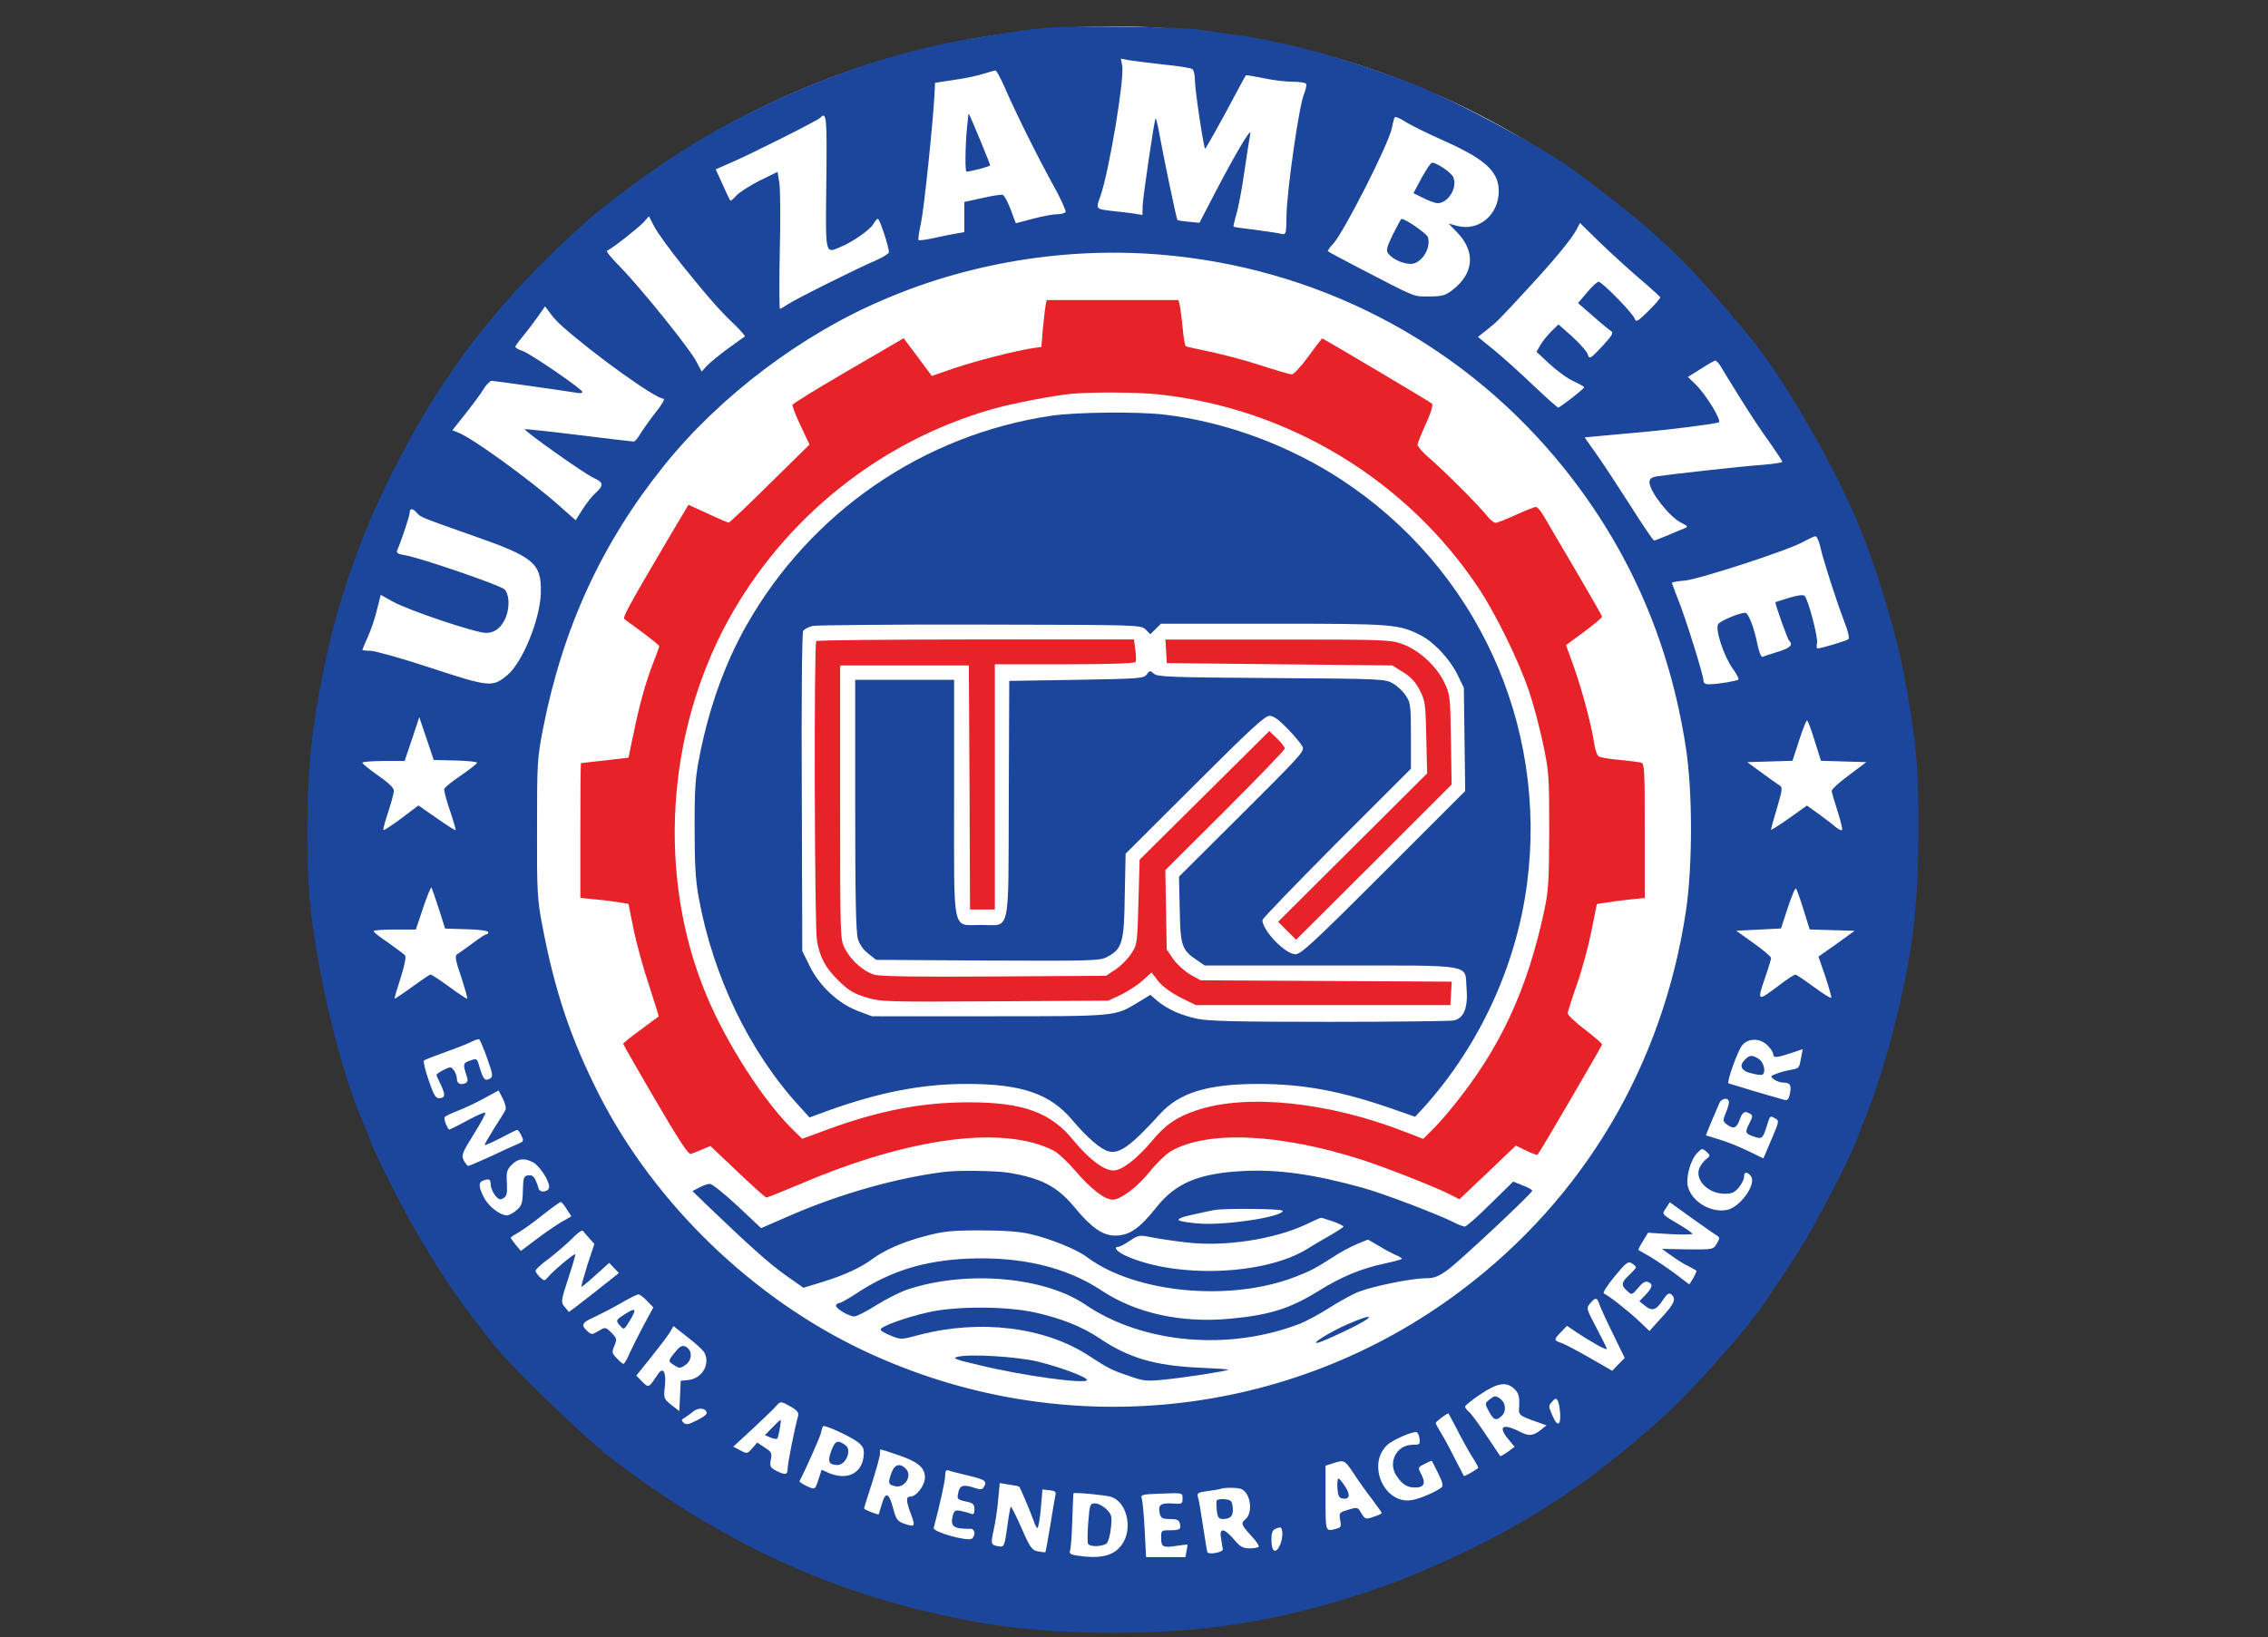 <?xml version="1.0" encoding="utf-8"?>
<!-- Generator: Adobe Illustrator 16.0.0, SVG Export Plug-In . SVG Version: 6.00 Build 0)  -->
<!DOCTYPE svg PUBLIC "-//W3C//DTD SVG 1.1//EN" "http://www.w3.org/Graphics/SVG/1.1/DTD/svg11.dtd">
<svg version="1.1" id="Layer_1" xmlns="http://www.w3.org/2000/svg" xmlns:xlink="http://www.w3.org/1999/xlink" x="0px" y="0px"
	 width="231.892px" height="167.458px" viewBox="0 0 231.892 167.458" enable-background="new 0 0 231.892 167.458"
	 xml:space="preserve">
<rect x="0" y="0" width="231.892" height="167.458" fill="#333333" stroke="none"/>
<style type="text/css">
	.st0{fill:#FFFFFF;}
	.st1{fill:#1B469C;}
	.st2{fill:#E82229;}
</style>
<circle class="st0" cx="113.8" cy="84.8" r="82.1"/>
<g transform="translate(0,802) scale(0.1,-0.1)">
	<path class="st1" d="M1071.1,7991.7c-11.3-0.9-27.4-3-35.7-4.4c-8.3-1.2-24.8-3.9-36.8-5.8c-104.9-16.8-220.4-62.3-314-124.2
		c-26.7-17.7-67.9-48.3-83.7-62.6c-90.9-81.4-147-153.7-199-256.3c-43-84.9-69.3-170.9-82.4-271.5c-6.7-49-7.1-138.7-0.9-185.2
		c9.7-74.8,29.9-155.5,52-208.2c3.9-9.4,8.5-20.9,10.1-25.3c1.6-4.4,10.6-23,19.8-41.2c24.2-48.3,54.8-98.2,80.5-131.4
		c6.4-8.3,15.9-20.7,21.2-27.6c17-22.8,98-101.2,126.1-122.2c100.5-75.5,197.4-123.1,304.8-150.5c72.7-18.4,127-25.1,204.8-25.3
		c94.1,0,168,11.7,257.7,41c57.7,18.9,131.8,53.6,179.5,84c5.1,3.2,13.3,8.5,18.4,11.7c37.5,24.2,90.4,67,124.7,101
		c26.2,26.2,71.3,78,83.5,96.2c27.1,40.3,35.7,53.1,44.9,68.8c14.7,24.6,45.1,84,51.8,101.2c2.8,7.6,7.1,19.1,9.7,25.3
		c13.8,35.9,23.5,67.9,33.8,111.6c14.5,61.9,19.1,104.5,19.6,177.2c0.2,69.5-2.3,95.7-15,163.3c-7.8,40.5-24.8,98-42.3,142.6
		c-24.2,61.7-78,156.2-113.2,199c-68.8,83.7-97.3,110.7-185.9,175.8c-29.9,21.9-123.8,71.8-163.3,86.7c-69,26-130.7,42.8-181.8,49.5
		c-11.3,1.4-25.8,3.7-32.2,4.6C1210.7,7992.6,1095.5,7994,1071.1,7991.7z M1189.6,7954c14.7-1.4,27.8-3.5,29.4-4.6
		c1.6-0.9,2.8-6.4,2.8-12.2c0-9.4,8.7-67.4,10.4-69.3c0.2-0.5,9.7,16.1,20.9,36.8c11,20.7,20.2,37.7,20.7,38.2
		c0.2,0.5,8.3-0.9,17.9-2.8c9.4-2.1,23-3.7,29.9-3.7c6.9,0,13.1-0.9,13.8-2.1s-0.2-5.8-2.1-10.6c-5.1-11.5-17.5-98.9-17.9-123.8
		c-0.2-19.3-0.5-20.2-5.1-19.1c-2.5,0.7-14.5,2.5-26.5,4.1c-12,1.4-22.1,2.8-22.5,3.2c-0.5,0.2,0.9,6,2.8,12.7
		c2.1,6.7,5.8,26.5,8.3,44.2c2.5,17.7,5.3,34.7,6,38.2c1.6,7.8-13.8-17.9-35.2-58.7l-16.8-32.4l-11,1.1c-6,0.5-11.3,1.4-11.5,1.8
		c-0.9,0.5-13.8,62.1-19.1,91.3c-1.4,7.4-3,13.1-3.2,12.7c-1.4-1.2-12.9-79.8-13.3-89.5l-0.2-9.4l-8.3,1.4
		c-4.4,0.7-13.8,1.8-20.7,2.5c-19.3,2.3-18.9,1.6-13.8,15.9c9,26.2,24.6,120.3,22.1,133l-1.4,7.1l8.5-1.6
		C1159.2,7957.7,1175.1,7955.6,1189.6,7954z M1026.9,7931.5c11-25.8,35-73.9,50.2-101.2c7.6-13.8,13.1-26,12.4-27.1
		c-0.7-1.4-4.8-2.3-8.7-2.3c-4.1,0-15.2-2.1-24.6-4.6c-9.4-2.5-17.5-4.6-17.5-4.6c-0.2,0-2.5,6.2-5.3,14c-3,7.6-6.4,14.3-8.1,15
		c-1.4,0.5-11-0.9-20.9-3.2l-18.4-4.1v-15.4v-15.4l-8.1-1.4c-4.4-0.7-14.7-2.8-22.8-4.6c-8.1-1.8-15.2-2.8-15.9-2.1
		c-0.7,0.5,0.5,8.5,2.5,17.7c3.2,15.2,12.4,103.5,13.8,131.8l0.5,11.3l19.6,3c10.8,1.4,24.2,4.4,29.9,6.2c5.8,1.8,11.3,3.2,12.2,3.5
		C1018.9,7948,1022.8,7940.4,1026.9,7931.5z M844.9,7834.1c-0.9-75.5-1.4-73.4,14-66.9c13.1,5.3,30.8,17.9,34.1,23.7
		c1.6,3,3.7,5.3,4.6,5.3c1.8,0,11.3-28.8,11.3-34.1c0-1.4-5.5-4.8-12-7.8c-19.6-8.3-85.1-41-91.8-45.8c-3.5-2.3-6.9-4.4-7.6-4.4
		c-0.7,0-0.9,26.7-0.2,59.4c0.9,32.4,0.5,64-0.5,69.9l-1.8,10.8l-18.4-9c-10.1-5.1-20.7-12-23.7-15.2c-3-3.5-5.8-5.8-6.2-5.1
		c-0.5,0.5-4.1,7.8-7.8,16.3l-7.1,15.6l16.8,7.4c20.2,8.7,87,42.3,90,45.3C845.2,7906.4,845.6,7900.6,844.9,7834.1z M1476,7876.2
		c42.8-19.1,56.4-31.7,56.4-51.8c0-24.2-20.7-41.4-42.6-35.4l-8.7,2.3l8.5-8.7c19.3-19.8,17.7-42.3-4.8-59.4
		c-7.1-5.5-10.4-6.4-23.7-6.4c-16.6,0-11-2.3-74.8,30.8c-15,7.8-27.8,14.7-28.5,15.4c-0.5,0.5,1.6,3.9,5.1,7.4
		c10.8,11.3,57.5,103.3,60.3,118.9c0.9,5.1,2.3,9.9,2.8,10.8c0.5,0.9,5.3-0.9,10.6-4.4C1441.7,7892.3,1459.4,7883.6,1476,7876.2z
		 M698.8,7747.2c26.5-32.7,37.3-45.1,53.6-60.5c5.5-5.5,9.7-10.4,9.2-10.8c-0.7-0.5-8.3-6-17.3-12.4c-8.7-6.4-18.6-14.5-21.6-17.7
		l-5.3-5.8l-5.1,9.7c-6.2,12.7-57.7,76.4-78,97.1c-8.7,8.7-15,16.3-13.6,16.8c4.1,1.4,31.1,22.5,37.3,29l5.5,6.2l5.5-10.6
		C672.1,7782.1,685.5,7763.7,698.8,7747.2z M1676.2,7735.2c11.5-9.7,20.9-18.4,21.4-19.3c0.2-0.7-5.1-7.1-12.2-14
		c-11-10.8-12.7-11.7-14-7.8c-2.1,5.8-33.4,37.7-36.8,37.7c-1.6,0-6.9-4.8-12-11l-9.2-10.8l15.4-13.3c8.3-7.4,16.8-14.3,18.6-15.4
		c2.5-1.6,0.9-4.4-8.1-14.3c-13.6-14.5-14.3-15-16.1-9c-0.7,2.5-7.8,10.4-15.4,17.5l-14.3,12.7l-7.1-6.9c-3.7-3.7-9-9.9-11.3-14
		l-4.1-7.1l13.3-12.4c7.6-6.9,18.4-15,24.6-17.7c6-2.8,10.8-5.5,10.8-6.2c0-1.6-24.6-20.7-26.5-20.7c-0.9,0-12.2,10.1-25.1,22.3
		c-12.7,12.2-30.8,28.5-40,36.1l-17,13.8l9,7.1c10.6,8.5,12,9.7,41.6,41.9c27.1,29.2,45.1,51.1,50.2,60.7l3.5,6.9l20-19.6
		C1646.5,7761.7,1664.9,7744.9,1676.2,7735.2z M1201.1,7758.2c157.6-16.8,300.2-94.6,398.5-217.6c66.3-82.8,107.4-177.2,124-284.4
		c7.1-45.1,7.1-121.5,0.2-168c-23.7-157.6-104.2-293.6-229.8-388.1c-175.3-132.1-409.5-156-609.2-62.3
		c-114.6,53.6-215.3,150.9-272.2,262.5c-29.2,57.5-45.6,106.5-58.4,174.6c-4.8,25.1-5.3,34.3-5.1,97.8c0,67,0.2,71.6,6.2,102.4
		c20.2,102.8,60,189.3,123.1,268c57.3,71.6,141.3,135.1,226.2,170.9C997.2,7753.6,1101.2,7769,1201.1,7758.2z M574.4,7686.7
		c33.4-29.7,95.9-74.5,104-74.5c1.8,0-1.8-6.4-8.3-14.3c-6.2-8.1-13.1-17.9-15.6-21.9c-2.3-4.1-5.3-7.6-6.7-7.6
		c-1.2,0-26.7,3-56.4,6.7s-54.3,6.2-54.8,6c-1.6-1.4,61.2-45.8,70.4-49.9c10.6-4.8,10.6-7.6,0.7-16.6c-2.5-2.3-8.1-9.4-12-15.4
		l-7.1-11.3l-16.6,14.7c-30.6,27.1-88.8,69.3-103.5,75l-6,2.3l13.3,16.8c7.4,9.4,15.9,20.7,18.6,25.3c2.8,4.6,6.7,8.5,8.3,8.5
		c2.5,0,72.9-9.9,88.1-12.4c2.8-0.5,4.8,0,4.6,1.2c-1.2,3.5-52.7,38.7-60.7,41.6c-4.4,1.4-7.8,3.5-7.8,4.4c0,0.9,3.7,6,8.3,11.5
		c4.6,5.5,11.3,14.5,15.2,20l6.9,9.9l5.3-7.1C565.4,7695.6,570.7,7689.9,574.4,7686.7z M1758.8,7646.2c1.6-3,10.8-17.7,20.2-32.9
		s23-35.9,30.4-45.8c7.1-10.1,12.9-18.9,12.9-19.8s-9.7-2.3-21.2-3.2c-22.1-1.6-93.9-9.7-107-11.7c-5.5-0.9-7.6-2.5-7.6-6
		c0-9.2,20-35,32-41.2c7.4-3.7,7.8-4.4,3.7-6c-2.5-0.9-10.1-4.1-17-7.1c-6.7-2.8-13.1-5.3-14-5.3c-0.9,0-11.7,15.9-23.9,35.2
		c-12.2,19.1-27.8,43-34.7,52.7l-12.4,17.5l14.3,1.4c7.8,0.7,27.1,2.5,43,3.9c28.8,2.5,74.5,8.3,79.8,10.1
		c3.7,1.2-13.1,28.8-23.9,39.1l-7.6,7.4l13.3,8.3c7.1,4.6,13.8,8.3,14.7,8.5C1754.6,7651.2,1756.9,7648.9,1758.8,7646.2z
		 M426,7495.7c3.7-4.6,4.4-4.8,59.4-24.2c60.5-21.2,68.1-27.6,67.6-57.3c-0.5-26.9-18.6-71.8-34.5-84.9c-15-12.4-18.2-12-78,7.6
		c-29.4,9.7-57.3,17.5-61.7,17.5c-4.6,0-8.3,0.5-8.3,0.9c0,0.5,2.5,6.4,5.5,13.1c3.2,6.9,7.4,19.3,9.4,27.8l3.9,15.4l12-6.7
		c15.9-9,84.9-32.2,95.7-32.2c9.2,0,16.3,5.8,20.5,16.8c3.9,10.4,3,23.5-1.8,27.8c-4.8,4.4-86,32.2-101,34.7
		c-8.1,1.4-9.7,2.3-8.5,5.3c5.1,12.2,12.7,35.4,12.7,38.4C418.8,7500.5,422.1,7500.3,426,7495.7z M1861.1,7461
		c2.8-12.9,16.3-55,24.8-77.3c3.7-9.2,5.3-16.3,3.9-17.5c-1.8-1.6-27.8-9.4-31.5-9.4c-0.9,0-1.2,2.3-0.5,5.3
		c1.4,5.3-9,44.9-12.7,48.5c-1.4,1.4-7.6,0.5-16.1-2.1c-7.6-2.3-13.8-4.4-13.8-4.4c0-2.8,12.4-37.7,14-39.1c4.4-4.6,1.6-7.6-11-11.5
		c-7.4-2.3-14.5-4.6-15.9-5.3c-1.6-0.5-3.7,4.6-5.3,12.4c-3.5,17.5-9.4,32.9-12.7,32.7c-7.1-0.5-25.3-8.3-27.6-11.7
		c-3.2-5.3,5.8-32.7,15-45.6c3.9-5.3,6.4-10.1,5.8-11c-1.6-1.4-20.7-4.8-29.4-4.8c-4.6-0.2-6.4,0.9-6.4,3.9
		c0,5.3-18.4,64.4-26.2,83.5c-3.2,8.3-6,15.6-6,16.3c0,0.7,6,1.8,13.3,2.3c15.2,1.6,107.4,31.5,121.2,39.8c5.1,2.8,10.4,5.3,12,5.5
		C1857.5,7471.8,1859.8,7466.9,1861.1,7461z M465.5,7242.2c12.2-0.2,22.3-1.4,22.3-2.3s-7.4-6.7-16.3-12.9c-9-6-16.6-12.2-17.3-13.8
		c-0.5-1.4,2.1-11.3,5.8-22.1c3.7-10.8,6.2-19.8,6-20.2c-0.5-0.5-9.2,5.1-19.3,12.2l-18.9,13.1l-17.3-13.1
		c-9.7-7.1-17.9-12.7-18.4-12c-0.7,0.5,1.6,8.7,4.8,18.4c3.2,9.7,5.8,19.3,5.8,21.9c0,2.8-5.8,8.3-16.1,15.4
		c-8.7,6.2-16.1,12-16.1,13.1c0,0.9,9.7,1.8,21.6,1.8h21.6l7.6,22.5l7.4,22.3l7.4-21.9l7.4-21.9L465.5,7242.2z M1855.4,7262.4
		l6.4-20.5l23.2-0.7l23.2-0.7l-17.7-13.3c-9.7-7.1-17.7-14.5-17.7-16.1c0-1.4,2.8-10.8,6-20.7c3.2-9.9,5.3-18.6,4.6-19.3
		c-0.7-0.9-3.7,0.7-6.7,3.2c-2.8,2.5-10.6,8.3-17,13.1l-12.2,8.7l-18.4-13.1c-10.1-7.1-18.4-12.4-18.4-11.5c0,0.7,2.8,10.8,6.2,22.1
		c5.3,17.9,5.8,21.2,3,22.8c-1.8,1.2-10.1,6.9-18.4,13.1l-15,11l23.2,0.7l23,0.7l6.7,20.5c3.7,11.5,7.4,20.7,8.1,20.7
		C1848.5,7283.1,1851.9,7273.9,1855.4,7262.4z M448.7,7090.5l6.4-20.2l22.1-0.7c12.2-0.2,22.1-1.6,22.1-2.8c0-1.4-0.9-2.3-1.8-2.3
		c-1.2,0-7.6-4.1-14.5-9.4c-6.9-5.1-13.8-10.1-15.6-11c-2.5-1.6-1.8-5.8,4.1-23.2c3.9-12,6.7-21.9,6.2-22.3
		c-0.2-0.5-8.5,4.8-18.2,12c-9.4,6.9-18.2,12.7-19.3,12.7c-0.9,0-9.4-5.8-18.9-12.7c-9.4-6.9-17.5-12.2-17.9-12
		c-0.2,0.5,2.5,9.9,6.2,21.2c4.1,12.9,5.8,21.6,4.6,23c-1.2,1.4-9,7.1-17,12.9c-8.3,5.5-15.2,10.8-15.2,12c0,0.9,9.7,1.6,21.6,1.6
		h21.6l7.4,22.1c4.1,12,7.8,21.4,8.5,20.9C441.6,7111.5,445.1,7101.8,448.7,7090.5z M1844.1,7089.4l6.2-20l23-0.7l23-0.7l-18.4-13.3
		l-18.6-13.1l6.9-20c3.7-11,6.4-20.9,6.2-21.9c-0.5-1.2-8.3,3.9-17.7,10.8c-9.4,6.9-17.9,12.7-19.1,12.7c-1.2,0-9-5.1-17.3-11.5
		c-21.6-16.3-22.1-16.3-13.3,9.2c3.2,9.2,5.8,17.9,5.8,19.3s-8.1,8.3-17.9,15.2l-17.7,12.7l22.8,1.1l23,1.2l6.9,21.2
		c3.9,11.7,7.6,20.7,8.5,19.6C1837.2,7110.1,1840.7,7100.4,1844.1,7089.4z M498.2,6937.3c5.5-15.2,6-18.4,3.2-20.2
		c-5.3-3.2-7.1-1.4-10.6,9.9c-3,10.8-3,10.8-10.1,8.3c-7.4-2.5-7.6-3.5-3.2-17c1.2-3.5,0.5-5.3-2.3-6.4c-5.1-1.8-8.1,0.2-8.1,5.3
		c0,2.1-1.4,5.8-3,8.1c-3,3.9-3.5,3.9-10.4,0.5c-4.1-2.1-7.4-4.4-7.4-5.1c0-0.7,2.1-5.3,4.6-10.6c4.8-10.1,4.4-13.3-2.3-13.3
		c-3.2,0-5.5,4.1-10.4,18.6c-3.5,10.1-5.5,19.1-4.8,19.8c0.7,0.9,9.9,4.4,20.2,8.1c10.4,3.7,22.5,8.3,27.1,10.6
		c4.4,2.3,8.7,3.7,9.4,3C491.1,6955.7,494.8,6947.2,498.2,6937.3z M1807.3,6950.7c3.2-3,5.8-7.1,5.8-9.2c0-3.9,4.4-3.2,21.4,2.5
		l8.7,3l-1.6-8.5c-2.1-11.3-1.8-11-10.6-12.7c-4.1-0.7-10.6-2.3-14.5-3.9c-6.7-2.5-6.7-2.8-2.5-6c2.5-1.8,6.9-3.2,9.7-3.2
		c6.7,0,8.1-2.5,6.4-11.5c-1.2-5.3-2.5-6.9-5.3-6.2c-17.5,4.8-56.8,16.6-57.5,17c-2.1,1.4,9.9,34.7,14.3,39.3
		C1788,6958.5,1799.9,6958.3,1807.3,6950.7z M516.8,6884.9c-0.7-1.8-6-10.4-11.7-19.1c-5.5-9-9.9-16.3-9.4-16.8
		c0.5-0.5,7.8,2.8,16.3,7.1c8.5,4.6,16.1,8.3,16.8,8.3c0.9,0,2.8-2.8,4.4-6c2.5-5.3,2.1-6-3.5-8.3c-3.5-1.4-15.9-7.1-27.8-12.7
		c-11.7-5.3-22.3-9.9-23.2-9.9c-0.7,0-2.8,2.5-4.4,5.5c-2.8,5.1-2.1,7.4,9.9,26.7c7.4,11.7,12.7,21.6,12,22.3
		c-0.7,0.7-9.2-3-18.9-8.3s-17.9-9.2-18.2-9c-3.2,3.9-5.8,12-4.1,13.1c0.9,0.9,6.4,3.5,12.2,5.8c5.8,2.1,17.7,7.6,26.5,12.4
		l16.1,8.7l4.4-8.5C516.4,6891.8,517.8,6886.5,516.8,6884.9z M1767.7,6892c-0.2-1.8-1.6-6.9-3.5-11c-2.8-6.9-2.5-8.1,1.4-11
		c6.9-5.1,10.1-3.9,13.1,4.8c3,8.3,5.3,9.4,10.8,6c2.8-1.6,2.5-3.2-0.5-9c-5.1-9.9-4.8-11,3.5-14c9-3.2,9.7-2.5,13.6,9.4
		c3.9,12.4,3.5,12,8.7,9c4.6-2.3,4.4-3-3.7-21.9l-8.1-19.1l-15.2,7.4c-8.3,4.1-21.4,9.4-29,11.7c-7.6,2.3-14,4.4-14.5,4.4
		c-0.2,0.2,2.3,6.4,5.5,14c3.2,7.4,6.9,15.9,8.1,18.9C1760.4,6897.5,1768.4,6897.8,1767.7,6892z M1744.3,6834.3
		c-2.5-2.1-5.8-6.4-6.9-9.4c-4.4-11.7,8.7-25.3,25.1-25.8c7.8-0.2,10.6,0.9,15.2,6.2c3,3.7,5.5,8.5,5.5,11c0,5.3,3,5.8,6.9,0.9
		c6.4-7.8-10.8-32.2-24.6-34.7c-16.3-3-35.2,8.1-39.6,23.5c-2.5,9,2.3,27.1,9,34.3c5.1,5.5,5.5,5.5,9.9,1.8
		C1748.9,6838.2,1748.9,6837.9,1744.3,6834.3z M544.9,6831.3c6.4-3.2,16.6-18.6,16.6-25.1c0-5.1-9.2-6.7-10.6-2.1
		c-3.9,12.2-5.8,14.5-10.8,13.8c-4.6-0.7-5.1-2.1-5.5-15.6c-0.2-12.9-1.2-15.6-6.4-20c-3.2-3-7.8-5.3-9.9-5.3
		c-7.1,0-18.6,9-23.5,18.2c-5.5,11-5.8,15.4-0.9,17.3c6.2,2.3,7.8,1.6,7.8-4.1c0-3,2.1-7.8,4.4-10.8c3.7-4.6,5.3-5.1,8.7-3
		c3.5,2.1,3.9,5.1,3.5,15.4c-0.7,11.3-0.2,13.6,5.1,18.9C529.7,6835.2,535.9,6835.9,544.9,6831.3z M579.4,6783.4l4.8-7.4l-10.8-6.2
		c-6-3.7-17.5-11.5-25.8-17.9l-15-11.3l-5.1,6c-2.8,3.5-5.1,6.7-5.3,7.4c0,0.7,3.5,3,7.6,5.3c4.1,2.3,15.2,10.1,24.6,17.7
		c9.4,7.4,17.9,13.6,18.9,13.6C574.1,6790.8,576.9,6787.5,579.4,6783.4z M1755.5,6756.3c3-1.8,3-2.8-0.2-8.3c-3.7-6-3.7-6-29.9-5.8
		l-26.2,0.5l9.4-6.7c5.3-3.9,12.9-8.7,17.3-10.8c4.4-2.3,8.3-4.4,8.5-4.8c0.5-0.2-0.9-3.7-3-7.4l-4.1-6.7l-14.5,11
		c-8.1,6-19.6,13.8-25.5,17.3c-6.2,3.5-11.5,6.7-12,6.9c-0.5,0.5,1.6,4.6,4.6,9.2l5.1,8.5l22.8-1.4c12.4-0.7,22.5-0.5,22.5,0.2
		c0,0.9-5.3,4.8-11.7,8.5c-20.5,12.2-19.6,11.3-15.2,17.9l3.9,6l22.3-16.1C1742,6765.5,1753.5,6757.4,1755.5,6756.3z M602.4,6753.7
		l5.3-6l-7.1-21.4c-3.7-12-6.4-21.9-6.2-22.3c0.5-0.5,7.1,5.1,14.7,12l13.8,12.4l4.8-5.1l5.1-5.3l-25.5-20.2
		c-14-11-25.5-19.8-25.8-19.6c-0.2,0.5-2.3,3-4.4,5.5c-3.7,4.4-3.5,6,3.9,28.8c4.4,13.1,7.6,24.2,7.1,24.6
		c-0.9,1.2-21.6-16.1-27.4-22.8c-3.9-4.6-4.1-4.6-8.5-0.7c-2.5,2.3-4.6,5.3-4.6,6.7s6,6.9,13.3,12.2c7.1,5.5,17.7,14.5,23.5,20.2
		c5.5,5.8,10.8,9.7,11.5,8.5C596.7,6760.4,599.7,6756.9,602.4,6753.7z M1672.7,6723.8c0-0.7-3-4.1-6.9-7.8
		c-8.3-7.8-8.5-10.6-2.1-16.3c4.8-4.4,4.8-4.4,11.3,3.2c4.1,5.1,7.4,7.1,9.9,6c5.5-2.1,4.8-5.5-2.3-13.1l-6.4-6.7l5.5-4.4
		c7.4-6.2,11.7-4.8,18.4,5.5c4.4,6.7,6.2,7.8,8.7,6c5.3-4.6,3.2-9.7-9.9-23.7l-12.4-13.8l-9.9,9.4c-11.3,10.8-32.4,27.4-36.6,28.8
		c-1.6,0.7,2.5,7.4,10.6,17.3c12,14.5,14,16.1,17.7,13.8C1670.9,6726.4,1672.7,6724.7,1672.7,6723.8z M661.6,6689.5l6.4-6.7
		l-9.7-17.9c-5.3-9.9-11.7-22.8-14.5-28.8c-2.5-6.2-5.5-11-6.4-11c-0.7,0-3.9,2.5-6.9,5.8c-4.8,5.1-5.1,6.2-2.3,12.7
		c2.8,6.7,2.5,7.6-3,13.3c-6.2,6-6.2,6-13.3,1.8c-6.7-3.9-7.1-3.9-11.5,0c-6.7,6-5.3,8.7,6.7,14c6,2.8,18.2,9,26.9,14
		c9,5.3,17.3,9.4,18.6,9.4C653.7,6696.4,657.9,6693.5,661.6,6689.5z M1635,6686.8c0.9-3,7.1-16.6,14-30.6l12.2-25.1l-6.4-6.4
		l-6.4-6.7l-22.3,12.9c-12.4,7.1-25.5,14-29.2,15.4c-8.5,2.8-8.5,3.5-0.9,11.3l6.2,6.4l9.4-6.4c14.5-9.7,31.3-19.1,31.3-17.3
		c0,0.9-4.8,10.6-10.6,21.6c-10.4,19.8-10.6,20.2-6.4,25.1C1631.1,6693.2,1632.9,6693.2,1635,6686.8z M720.2,6636.6
		c6.4-12-2.5-26.7-16.8-28.1l-7.4-0.7l-0.7-15.6l-0.7-15.4l-8.1,6.2c-7.8,6.4-8.1,6.7-6.7,19.3c1.6,14.5-1.8,20.2-7.1,12.2
		c-9.7-14.3-9.2-14.3-16.1-7.6l-6,6.2l15.2,18.9c8.3,10.4,17,21.9,19.1,25.3l3.7,6.4l14.7-11.5
		C711.5,6645.8,719.1,6638.9,720.2,6636.6z M1548,6599.8c5.1-4.6,6-8.7,5.1-21.2c-0.2-5.5,1.2-6.7,13.8-11.3l14.3-5.1l-5.5-4.4
		c-8.5-6.7-12.4-6.9-22.3-1.8c-16.8,8.5-22.1,5.1-11.5-7.6l6.7-8.1l-6.9-5.1c-3.9-2.8-7.4-4.8-7.8-4.4c-0.5,0.5-6.9,10.4-14.5,21.6
		c-7.6,11.5-15.6,22.3-17.7,23.9c-2.1,1.6-3.7,3.9-3.7,5.1s6.9,6.7,15.4,12.4C1530.8,6605.6,1540,6607.2,1548,6599.8z M1595.2,6574
		c0.7-12.7-3.2-13.3-8.1-1.4c-3.9,9-3.9,9.9-0.2,13.8c3.5,3.9,4.1,3.9,6,0.7C1593.8,6585.3,1594.9,6579.3,1595.2,6574z
		 M808.8,6581.2c6.7-3.9,8.1-6,7.1-9.9c-3.2-11-10.6-48.3-10.6-53.4c0-6.4-2.3-6.9-11.7-2.1c-6,3.2-6.7,4.6-5.5,11.3
		c1.4,6.7,0.7,8.1-6.2,12.4l-7.6,5.1l-5.1-5.8c-5.1-5.8-5.5-5.8-12.4-2.1l-7.1,3.7l20.2,18.6c11,10.4,21.9,20.7,23.7,23
		C798,6587.2,798.7,6586.9,808.8,6581.2z M722.5,6574.5c0-1.4-4.6-4.6-10.4-7.4c-8.3-4.1-10.8-4.6-13.3-2.1
		c-2.3,2.3-2.1,3.2,0.9,4.8c2.1,1.2,6.2,4.1,9.2,6.7C714.5,6580.9,722.5,6579.8,722.5,6574.5z M1489.8,6557.9
		c4.6-9.2,11.7-21.9,15.4-27.8c3.9-6,6.7-11.3,6.2-11.5c-6-4.4-14-8.7-14.7-8.1c-0.2,0.5-4.4,8.5-9.2,17.7c-4.6,9.4-11,21.2-14,26
		c-3,4.8-5.5,9.4-5.5,10.4c0,1.4,10.1,9,12.9,9.9C1481.1,6574.5,1485,6566.9,1489.8,6557.9z M878.5,6543.9c4.6-4.1,5.3-6.7,4.4-14.3
		c-2.3-16.8-17-23.7-35-16.3l-7.8,3.5l-2.8-8.5c-3.9-12.2-3.7-12.2-12.7-8.1c-4.4,2.1-7.6,4.4-7.1,5.1c4.8,8.7,20.5,43.7,21.6,48.3
		c0.7,3.2,1.8,6.7,2.3,7.6C842.6,6563.5,872.3,6549.7,878.5,6543.9z M1451.4,6548.5c0.7-5.8,0-6.2-7.1-6.2
		c-16.6,0-25.8-18.4-16.1-32.2c6-8.7,10.4-11.3,18.6-11.5c9.2,0,11.3,4.1,6.4,13.6c-3.7,6.9-3.7,7.1,3.5,10.6c3.9,2.1,7.4,3.5,7.4,3
		c0.2-0.5,3.2-6.2,6.4-12.7c4.4-8.7,5.3-12.7,3.5-14.3c-6-4.8-22.3-11.7-30.8-13.1c-27.8-4.4-46,36.6-24.8,56.4
		c5.5,5.3,26.2,14.3,30.1,13.1C1449.8,6554.9,1450.9,6551.7,1451.4,6548.5z M918.1,6531.9c20.5-6.9,27.6-12.9,27.6-23
		c0-8.1-8.7-19.6-15-19.6c-4.6,0-4.4-4.4,0.9-18.4c4.6-12.4,3.9-13.1-7.8-9c-6.2,2.3-7.8,4.6-10.6,15.4c-4.1,16.1-7.8,17.5-11.5,4.6
		c-1.6-5.5-3-10.1-3.2-10.6c-0.7-0.9-15,4.6-15,6c0,0.7,3.7,12.4,8.1,26c4.4,13.8,8.1,27.1,8.1,29.7s0.2,4.6,0.7,4.6
		S908.9,6535.2,918.1,6531.9z M1384,6513.1c4.8-7.4,13.3-19.3,18.9-26.5c5.3-7.1,9.9-13.6,9.9-14c0-0.7-3.7-2.5-8.3-3.9
		c-8.7-3-8.7-3-14.5,6.7c-1.8,2.8-3.7,3-11.5,0.5c-9.2-2.8-9.4-3-8.3-10.4c1.4-6.7,0.9-7.8-3.9-9c-11.3-3.2-11-3.5-11,31.5v32.9
		l7.6,2.5C1374.5,6527.1,1374.8,6526.9,1384,6513.1z M990.1,6510.8c17.5-4.1,19.6-5.8,15.6-12c-1.6-2.5-3.5-2.5-10.4-0.2
		c-10.6,3.5-14.3,2.1-15.6-5.8c-1.4-6.2-0.9-6.7,10.4-9c4.8-1.2,6.2-2.8,6.2-7.4c0-4.8-0.9-5.8-3.9-4.4c-2.3,0.7-6.9,2.1-10.4,2.8
		c-5.3,0.9-6.4,0.2-7.8-4.8c-2.8-11.3,0.5-13.8,18.2-13.6c4.4,0,5.3-6.2,1.6-9.9c-3.7-3.7-40.5,6.7-39.3,10.8
		c6.4,24.4,11.7,48.3,11.7,53.4c0,4.4,0.9,6.2,3,5.5C970.8,6515.6,980.2,6513.1,990.1,6510.8z M1042.1,6499.5
		c1.2-1.2,11.5-25.8,14.7-34.7c1.2-4.1,3.2-7.6,3.9-7.6c0.9,0,2.5,9,3.5,19.8l1.6,19.6l7.1-0.7c5.3-0.5,7.1-1.8,6.4-4.1
		c-0.5-1.8-2.8-15.9-5.3-31.1s-4.8-27.8-5.1-28.1c-0.5-0.5-3.7,0-7.6,0.7c-6.2,1.2-8.1,3.7-17,24.2c-5.5,12.4-10.4,22.1-10.8,21.6
		c-0.5-0.5-2.3-10.1-3.7-21.2c-2.5-17.9-3.2-20.2-7.4-19.6c-9.4,1.4-9.7,1.8-6.4,17c1.8,7.8,3.9,22.1,4.6,31.1l1.6,16.8l9.4-1.6
		C1037,6500.9,1041.6,6500,1042.1,6499.5z M1268.9,6497.2c9.7-3.7,12.7-24.2,4.4-31.1c-4.8-3.9-4.1-5.8,6-16.8
		c5.1-5.3,8.5-10.6,7.6-11.3c-0.7-0.9-5.1-1.6-9.4-1.6c-6.7,0-9.7,1.8-15.9,9.2c-10.4,12-15.2,12.2-13.1,0.7
		c0.7-4.8,1.6-9.7,1.8-10.8c0.5-3.2-15-6-15.9-2.8c-0.5,1.4-2.3,13.3-4.4,26.7c-2.1,13.3-4.1,26.5-5.1,29.2
		c-1.2,4.4-0.2,5.1,9.9,6.4c6,0.9,12.2,1.8,13.3,2.3C1252.1,6498.8,1265,6498.6,1268.9,6497.2z M1136,6489.1
		c16.1-5.1,22.5-32,11.5-48.3c-7.4-10.8-19.1-14.7-39.1-12.7c-14,1.6-15.4,2.3-14.3,6.2c0.9,2.3,1.8,16.6,2.3,31.3
		c0.5,15,0.9,27.1,1.2,27.1C1098.5,6494,1130.7,6490.8,1136,6489.1z M1209.1,6487.1c0-5.3-0.7-5.5-10.6-4.8
		c-12,0.7-14.7-1.6-12.7-10.4c1.2-4.6,2.8-5.5,10.4-5.5c6.9,0,9.2-0.9,10.1-4.4c1.6-6.2,0-7.1-10.4-7.1c-8.5,0-8.7-0.2-8.7-7.8
		c0-9.2,1.8-10.4,15.9-8.1c5.8,0.9,10.8,1.4,11,1.2c0.2,0-0.2-3-0.9-6.4l-1.2-6.4h-20.2h-20l-1.4,27.1c-0.7,14.7-2.1,29.2-2.8,32
		c-1.6,4.8-0.9,5.1,17.5,5.8C1210,6493.3,1209.1,6493.3,1209.1,6487.1z M1309.2,6440.8c-4.4-10.6-9.2-8.5-9.2,3.7
		c0,8.7,0.9,10.8,5.3,12.4c4.4,1.6,5.1,1.2,5.8-3.7C1311.5,6450,1310.6,6444.5,1309.2,6440.8z"/>
	<path class="st1" d="M988.7,7888.9c-1.8-18.2-2.1-44.4-0.5-44.4c4.4,0,24.2,5.3,24.2,6.4c0,1.4-20.7,51.5-21.9,52.9
		C990.3,7904.1,989.4,7897.4,988.7,7888.9z"/>
	<path class="st1" d="M1453.5,7838l-8.3-15.6l10.4-5.1c5.5-2.8,12-5.1,14.3-5.1c11,0,20.7,16.3,15.9,26.7
		c-1.8,4.6-16.8,14.7-21.6,14.7C1462.9,7853.7,1458.3,7846.6,1453.5,7838z"/>
	<path class="st1" d="M1424.2,7780.3c-6.7-13.8-7.1-16.6-4.6-19.8c4.6-5.8,15-10.4,22.8-10.4c10.8,0,21.2,16.1,17.5,27.4
		c-1.2,3.7-22.8,18.6-26.9,18.6C1432.5,7796.2,1428.6,7789,1424.2,7780.3z"/>
	<path class="st2" d="M1069,7707.1c-0.7-3.7-1.8-14.5-2.8-24.2l-1.4-17.7l-9.7-1.4c-19.6-3.2-56.1-12.7-78.9-20.2l-23.5-8.1
		l-14.3,19.3l-14.5,19.3l-6.9-4.1c-3.9-2.3-29.2-17-56.4-32.9c-26.9-15.6-49.5-29.7-50.2-31.1c-0.5-1.4,3.2-11,8.3-21.6l9-19.1
		l-40.5-39.8c-22.3-22.1-41.2-40-42.1-40s-10.6,4.1-21.4,9.2l-19.8,9l-22.8-38.4c-40-68.1-44.6-76.6-42.6-78.5
		c1.2-0.9,9.7-7.4,18.9-14c9-6.7,16.6-12.9,16.6-13.6c0-0.9-2.5-8.3-5.8-16.3c-7.8-19.8-14.7-44.6-20.5-73.6l-5.1-24.2l-23.9-2.8
		c-13.3-1.4-24.4-2.8-24.6-2.8c-0.5-0.2-0.7-31.3-0.7-69v-68.8l15.6-1.6c8.5-0.7,19.6-2.3,24.4-3l9.2-1.6l5.3-26.5
		c3-14.5,10.1-40.3,15.9-57.3c5.5-17,9.9-31.1,9.7-31.3c-0.5-0.2-8.7-6.4-18.4-13.6c-9.9-7.1-17.9-13.6-17.9-14.3
		c0-0.7,14.7-26.5,32.9-57.5c23.2-39.8,33.6-55.9,36.1-55.2c1.8,0.5,7.1,2.5,11.7,4.6l8.5,3.5l27.6-26.2
		c15.2-14.5,28.5-26.5,29.7-26.5c0.9,0,17.5,6.7,36.6,14.7c110.4,46.9,205.7,59.4,256.8,33.4c4.6-2.3,14.7-11.7,22.5-20.9
		c15.2-17.9,29.9-29.4,38-29.4c8.3,0,25.5,13.1,38.2,29c6.4,8.1,16.1,17.3,21.2,20.5c37.3,21.6,111.8,18.4,196.5-9
		c25.8-8.5,73.9-27.4,90.2-35.7l8.5-4.4l14.7,14c8.3,7.6,21.2,20,29,27.6l14,13.3l10.6-5.1c6-3,11-4.8,11.7-4.1
		c2.5,2.8,65.8,111.1,65.8,112.7c0,0.9-8.1,8.1-17.7,15.4c-9.9,7.4-17.7,15-17.5,16.8c0.5,1.8,4.6,15.2,9.7,29.7
		c5.1,14.5,11.7,38.9,14.7,54.1l5.5,27.6l9,1.4c5.1,0.9,15.9,2.3,24.6,3.2l15.4,1.6v68.6c0,63.5-0.2,68.8-3.9,69.9
		c-2.3,0.5-12.4,1.8-22.5,2.8c-10.1,0.7-19.6,2.5-20.9,3.7c-1.6,1.2-3.5,6.9-4.4,12.9c-2.5,17.7-12.2,54.3-20.7,78.2
		c-4.4,12.2-8.1,22.3-8.1,22.5c0,0,8.3,6.2,18.4,13.6c10.1,7.4,18.4,14.5,18.4,15.4c0,1.1-12.2,22.3-26.9,47.4
		c-14.7,24.8-29.2,49.7-32.4,55.2c-3,5.3-6.7,9.7-8.3,9.7s-10.8-3.7-20.5-8.1c-9.7-4.4-18.9-8.1-20.7-8.1c-1.8,0-6,3.5-9.2,7.6
		c-7.4,9.4-40.3,42.6-57.3,57.5c-7.4,6.2-13.3,12.9-13.3,14.5s3.7,11.3,8.5,21.6c5.1,11,7.6,19.3,6.2,20.7
		c-1.8,1.8-111.1,66.7-112.3,66.7c-0.2,0-6.7-8.3-14-18.4s-15-18.4-17-18.4c-1.8,0-15.9,4.1-31.1,9c-15.4,5.1-38.7,11.3-51.8,14
		c-13.3,2.8-24.8,5.3-25.5,5.8c-0.9,0.7-2.3,9-3.2,18.9s-2.3,20.2-3,23.2l-1.2,5.1h-67.4h-67.4L1069,7707.1z M1183.8,7616.7
		c133.4-14,255.1-87.9,328.5-199c17.3-26.2,40.5-73.6,50.8-103.8c4.4-12.7,10.8-37,14.5-54.1c6.2-29.4,6.4-33.6,6.4-89.5
		c-0.2-52-0.7-61.4-5.3-82.8c-17.3-80.1-44.9-139.7-92.3-198.1c-7.4-9.4-17.7-20.9-22.5-25.5l-8.7-8.7l-18.4,7.1
		c-78.2,30.6-161.5,39.3-212.8,22.3c-20.7-6.9-32-14.5-46-31.3c-15.6-18.6-30.8-30.4-39.6-30.4c-9.9,0-24.8,11.5-40.7,30.6
		c-23.2,28.8-51.5,39.1-107.2,39.1c-47.9,0-92.3-8.5-145.2-28.1l-25.1-9.2l-7.6,7.4c-30.8,29.4-69.7,89.5-90.9,140.8
		c-49.5,119.9-40.7,265.3,22.5,381.5c57.5,105.1,155.5,183.8,270.1,216.5c20.7,6,65.3,14.5,83.1,15.9
		C1119.6,7619.2,1164,7618.8,1183.8,7616.7z"/>
	<path class="st1" d="M1075.5,7594.9c-131.4-19.3-246.6-98.5-312.4-214.7c-21.2-37.5-37-81-46.7-127.9c-5.5-26.9-6.2-35.2-6.2-78.5
		c0-37,0.9-53.6,4.1-71.3c14.7-81,52-158.3,102.8-213.7l10.6-11.7l18.2,6.7c53.1,19.1,96.6,27.6,142.4,27.6
		c56.4,0,85.4-9.9,108.4-37.3c14.7-17.5,29-29.9,37-31.7c11-2.8,23,6,51.8,37.7c20.2,22.5,49.2,31.3,101.9,31.3
		c46.9-0.2,85.6-7.6,139.7-26.7l19.8-6.9l9,9.7c56.6,63,94.3,144.3,105.4,228.5c21.4,163.3-51.8,322.8-189.8,413.4
		c-53.8,35.2-118.3,59.1-180.6,66.5C1163.1,7599.2,1101.5,7598.5,1075.5,7594.9z M1171.4,7376.1l4.8-4.8l5.3,5.3l5.5,5.5h114.6
		c122.4,0,128.6-0.5,150.7-11.7c13.6-6.9,29.9-24.2,37.7-40l6.7-13.8l0.7-52.7l0.7-52.9l-83.5-83.5c-69.7-69.7-84.4-83.5-90-83.5
		c-10.4,0-33.8,24.2-33.8,35c0,1.6,34.3,37,75.9,78.9l75.9,75.9v33.6c0,31.1-0.5,34.3-5.3,41.2c-2.8,4.4-8.7,9.9-13.1,12.4
		c-7.8,4.6-12,4.8-124.2,5.5c-103.1,0.7-116.6,1.2-120.1,4.4c-3.9,3.5-4.4,3.5-7.4-0.7c-3-4.1-7.6-4.4-72-5.5l-68.6-1.1l-0.5-120.8
		c-0.5-141.5,2.3-128.8-28.5-128.8c-29.9,0-27.4-11.7-27.4,130.4v120.3H925h-50.6v-127.9c0-92,0.7-130.7,2.8-137.1
		c1.6-5.8,5.8-11.5,10.8-15.2l7.8-6.2l114.1-0.7c107.9-0.5,114.6-0.2,122.2,3.7c15.4,8.3,17.3,14.7,17.9,62.8l0.9,42.8l70.6,70.4
		c55.7,55.7,71.8,70.6,76.4,70.6c4.4,0,9.9-4.1,20-14.7c7.8-8.1,14.3-16.3,14.3-18.4c0-4.8-6-11.3-71.3-76.2l-55.4-55.2l0.7-33.8
		c0.7-37.3,2.1-41.2,17.9-51.8l7.6-5.3H1361c149.1,0,136.4,2.1,138.5-23.5c1.6-19.6-2.8-30.6-13.1-32.7c-4.1-0.7-61.4-1.4-127.5-1.4
		c-94.1,0-123.1,0.7-135.1,3.2c-17,3.7-30.1,9.7-40.7,18.4l-6.9,6l-13.3-8.1c-23.2-14-20.9-13.8-151.6-13.8H891.6l-14.7,5.5
		c-19.8,7.6-39.1,25.5-49,45.8l-7.6,15.4l-0.5,162.2c-0.5,89.3,0.2,163.6,1.4,165.2c1.2,1.8,5.5,4.1,9.7,5.1
		c4.4,0.9,81.7,1.6,171.6,1.4C1166.1,7380.9,1166.3,7380.9,1171.4,7376.1z"/>
	<path class="st2" d="M834.6,7364.3c-2.5-2.5-1.8-293.1,0.7-306.5c3.2-17.7,8.7-27.6,22.3-41c9.9-9.7,15.4-13.1,27.8-16.8
		c15-4.6,20-4.8,131.6-4.1l116.2,0.7l12.9,6c7.1,3.5,17,9.9,22.1,14.5l9.2,8.3l7.1-9.2c4.6-5.5,13.3-11.7,22.8-16.6l15.6-7.6h130
		h130l0.7,12l0.7,12l-128.4,0.7l-128.4,0.7l-10.4,5.8c-5.5,3.2-13.3,10.1-17.3,15.6l-6.9,10.1l-0.7,40.5l-0.7,40.7l61.2,61
		c33.6,33.6,61,62.1,61,63.3c0,1.4-3.5,6-7.8,10.1l-8.1,7.8l-66.3-65.8l-66.3-65.8l-1.2-43.5c-1.2-42.6-1.2-43.5-7.6-52.9
		c-3.5-5.3-10.6-12.4-15.9-15.9l-9.7-6.4l-113.9-0.7c-78.2-0.5-116.9,0-122.9,1.8c-11,3.2-23.5,14.3-29.9,26.2
		c-5.1,9.4-5.1,9.7-5.1,149.8v140.3H925h65.6l0.7-124.7l0.5-124.9h12.7h12.7v125.4v125.4h71.1c45.3,0,71.8,0.9,72.7,2.3
		c0.7,1.4,0.7,6.9-0.2,12.7l-1.4,10.4H997.7C908.7,7365.9,835.3,7365.3,834.6,7364.3z"/>
	<path class="st2" d="M1192.3,7354l0.7-12.2l115.3-1.2l115.3-1.2l11-6.9c8.1-4.8,12.9-10.4,17-18.4c5.5-10.6,6-14,6.7-48.3l0.9-36.8
		l-76.2-75.9l-76.2-75.9l9.2-9.2l9.2-9.2l79.6,79.4l79.4,79.4l-0.7,46c-0.7,45.1-0.9,46.2-7.1,59.1c-8.1,16.3-25.3,32.2-42.1,38.4
		c-12.2,4.6-17.3,4.8-127.7,4.8h-115L1192.3,7354z"/>
	<path class="st1" d="M965.3,6821.4c-47.9-6-105.4-22.1-155.8-43.9l-31.3-13.6l-24.2,22.8c-13.3,12.4-26,22.5-28.1,22.5
		s-6.9-1.6-10.8-3.7l-7.1-3.7l15.9-15.4c42.8-41,61.4-57.7,78.7-70.2l18.9-13.3l20.2,6.2c21.6,6.7,38.9,14.7,49.9,23
		c12.4,9.2,31.5,17.7,53.8,23.5c18.9,5.1,27.1,6,56.6,6c23.9,0,39.6-1.1,51.3-3.7c20.5-4.8,47.6-15.6,58.2-23.7
		c49.5-37,147.2-46,213.7-19.8c15.6,6.2,18.9,7.8,38.7,20.5c6.4,4.4,17,9.9,23.5,12.7l11.3,4.6l11-6.4c6-3.7,13.8-7.8,17.5-9.4
		c3.5-1.6,6.2-3.2,6.2-3.9c0-0.5-8.1-2.8-17.7-4.8c-24.6-5.3-44.4-13.6-67.6-28.1c-29-17.9-49.9-24.6-90-28.3
		c-50.2-4.8-96.9,5.5-132.1,29c-36.1,23.9-82.4,34.7-136.7,32.4c-44.2-2.1-78-12.4-112-34.5c-9-6-17.5-10.8-18.9-10.8
		c-1.2,0-2.8-0.9-3.5-2.1c-1.8-2.8,12.7-11.7,18.6-11.7c2.3,0,12.4,5.1,22.5,11.5c9.9,6.2,24.4,13.6,32,16.1
		c59.8,19.8,139.4,13.1,181.5-15.4c58.7-40,146.6-47.9,219.7-19.6c6.4,2.5,20.2,9.9,30.1,16.3c10.1,6.4,23.5,13.8,29.9,16.3
		c15,5.8,54.1,13.8,68.1,13.8c9,0,13.1,1.6,22.8,8.5c13.1,9.7,86.5,78.5,86.5,81c0,1.2-4.4,3.5-9.7,5.5l-9.7,3.9l-23.5-23
		c-12.7-12.7-24.4-23-26-23c-1.4,0-6.4,1.8-11.3,4.4c-16.6,8.3-73.2,29.9-93.6,35.4c-49.7,13.8-86.7,18.9-121.9,17
		c-44.9-2.3-68.6-12.2-88.1-36.6c-18.2-22.8-28.1-29.4-42.8-29.4c-12.4,0-24.2,8.1-41.4,29c-17.9,21.6-34.3,29.9-68.1,35.4
		C1016.6,6822.7,980.2,6823.2,965.3,6821.4z M1311.5,6781.6c0-6-55.9-14.7-83.7-13.1c-11.3,0.7-21.4,2.3-22.5,3.5
		c-1.4,1.4,4.1,3.7,14.7,5.8c9.2,2.1,18.9,4.1,21.4,4.6C1250.8,6784.3,1311.5,6783.9,1311.5,6781.6z M1362.8,6770.8
		c6-2.1,10.8-4.6,10.8-5.3c0-0.7-6-4.6-13.1-8.7c-7.4-4.1-18.2-10.6-24.2-14.3c-43.3-26.7-133-30.1-184.7-7.1
		c-9.4,4.1-13.8,9.4-8.1,9.4c1.4,0,6.7,2.8,11.7,6.2c9,6,9.9,6,22.3,3.5c7.1-1.4,23.7-3.9,36.6-5.3c38.4-4.4,88.1,3.2,120.6,18.2
		c8.1,3.9,15.2,7.1,15.9,7.1C1351.3,6774.7,1356.6,6772.8,1362.8,6770.8z"/>
	<path class="st1" d="M948.9,6677.8c-21.6-4.8-47.4-14-48.5-17.3c-0.5-1.2,4.1-4.1,10.1-6.4c10.6-4.4,10.6-4.4,29.7,0.7
		c61.9,16.1,127.7,8.1,172.8-21.2c20.5-13.3,23.7-15,42.3-21.2c14.5-5.1,17.5-5.3,37-3.2c20.5,2.1,62.1,8.5,63.5,9.9
		c0.2,0.5-13.1,1.4-29.9,2.1c-45.1,2.1-71.8,9.9-101.5,29.9c-17.7,12-40,20.9-67,26.7C1028.3,6684.2,976.3,6684.2,948.9,6677.8z"/>
	<path class="st1" d="M1378.2,6665.8c-18.6-8.1-40.3-21.6-29.9-18.9c3.2,0.9,17.3,7.1,31.1,13.8
		C1407,6674.1,1406.1,6678,1378.2,6665.8z"/>
	<path class="st1" d="M979.1,6632.3c-6-1.4-2.5-2.8,23-8.7c43-10.6,109.3-19.6,109.3-15c0,3-27.8,13.3-50.6,18.9
		C1039.8,6632.5,991,6635.5,979.1,6632.3z"/>
	<path class="st1" d="M1784.5,6936.6c-6.7-6.4-4.6-11.7,6-14.3c5.3-1.4,10.4-2.1,11.5-1.4c3.7,2.3,1.6,12.2-3.2,15.6
		C1792.3,6941.2,1788.9,6941.2,1784.5,6936.6z"/>
	<path class="st1" d="M639,6676c-9.4-6-9.7-6.7-5.1-11.7c4.1-4.6,4.1-4.6,9.4,3.9C651.4,6681.5,650.5,6683.3,639,6676z"/>
	<path class="st1" d="M692.4,6639.6c-9.7-11.5-9.7-11.7-3.5-15.6c5.5-3.7,6.4-3.7,11.7-0.2c6.2,4.1,7.6,12.4,3,17
		C699.8,6644.7,696.3,6644.2,692.4,6639.6z"/>
	<path class="st1" d="M1523.2,6588.8c-5.1-3.9-5.1-4.4-1.4-11.3c5.1-9.9,7.8-11,13.1-6.2c5.8,5.1,4.8,14.3-1.6,18.6
		C1528.9,6592.7,1527.8,6592.5,1523.2,6588.8z"/>
	<path class="st1" d="M789.7,6560l-7.6-7.8l5.8-2.5c3.2-1.4,6.2-1.8,6.9-0.9c1.4,2.5,4.4,18.9,3.2,18.9
		C797.5,6567.6,793.6,6564.2,789.7,6560z"/>
	<path class="st1" d="M850,6536.3c-4.1-11-2.8-14.5,6.2-14.7c8.5,0,15,15,8.5,20C856.7,6547.8,853.9,6546.7,850,6536.3z"/>
	<path class="st1" d="M911.6,6514c-3.9-10.8-3.5-12.4,3.5-14c9.9-2.5,18.2,10.8,11,17.9C920.2,6523.9,914.6,6522.3,911.6,6514z"/>
	<path class="st1" d="M1367.4,6498.1c0.5-7.4,1.8-10.1,4.8-10.6c7.6-1.6,9,3.2,3.2,12c-2.8,4.6-6,8.3-6.9,8.3
		S1367.2,6503.4,1367.4,6498.1z"/>
	<path class="st1" d="M1244.1,6485.5c-0.5-0.9-0.5-5.8,0-10.4c0.9-7.1,2.1-8.7,6.2-8.7c8.1,0,11,3.5,10.1,11.7
		c-0.7,6.9-1.6,7.8-8.1,8.5C1248.5,6487.1,1244.8,6486.4,1244.1,6485.5z"/>
	<path class="st1" d="M1112.7,6462.9c-0.9-10.8-0.9-20.7-0.2-21.9c2.1-3.5,16.3-2.8,19.3,0.9c1.6,1.8,3.5,9,4.1,15.9
		c1.2,11.5,0.7,13.3-4.6,18.6c-3.2,3.2-8.5,6-11.5,6C1114.6,6482.5,1114.1,6481.6,1112.7,6462.9z"/>
</g>
</svg>
